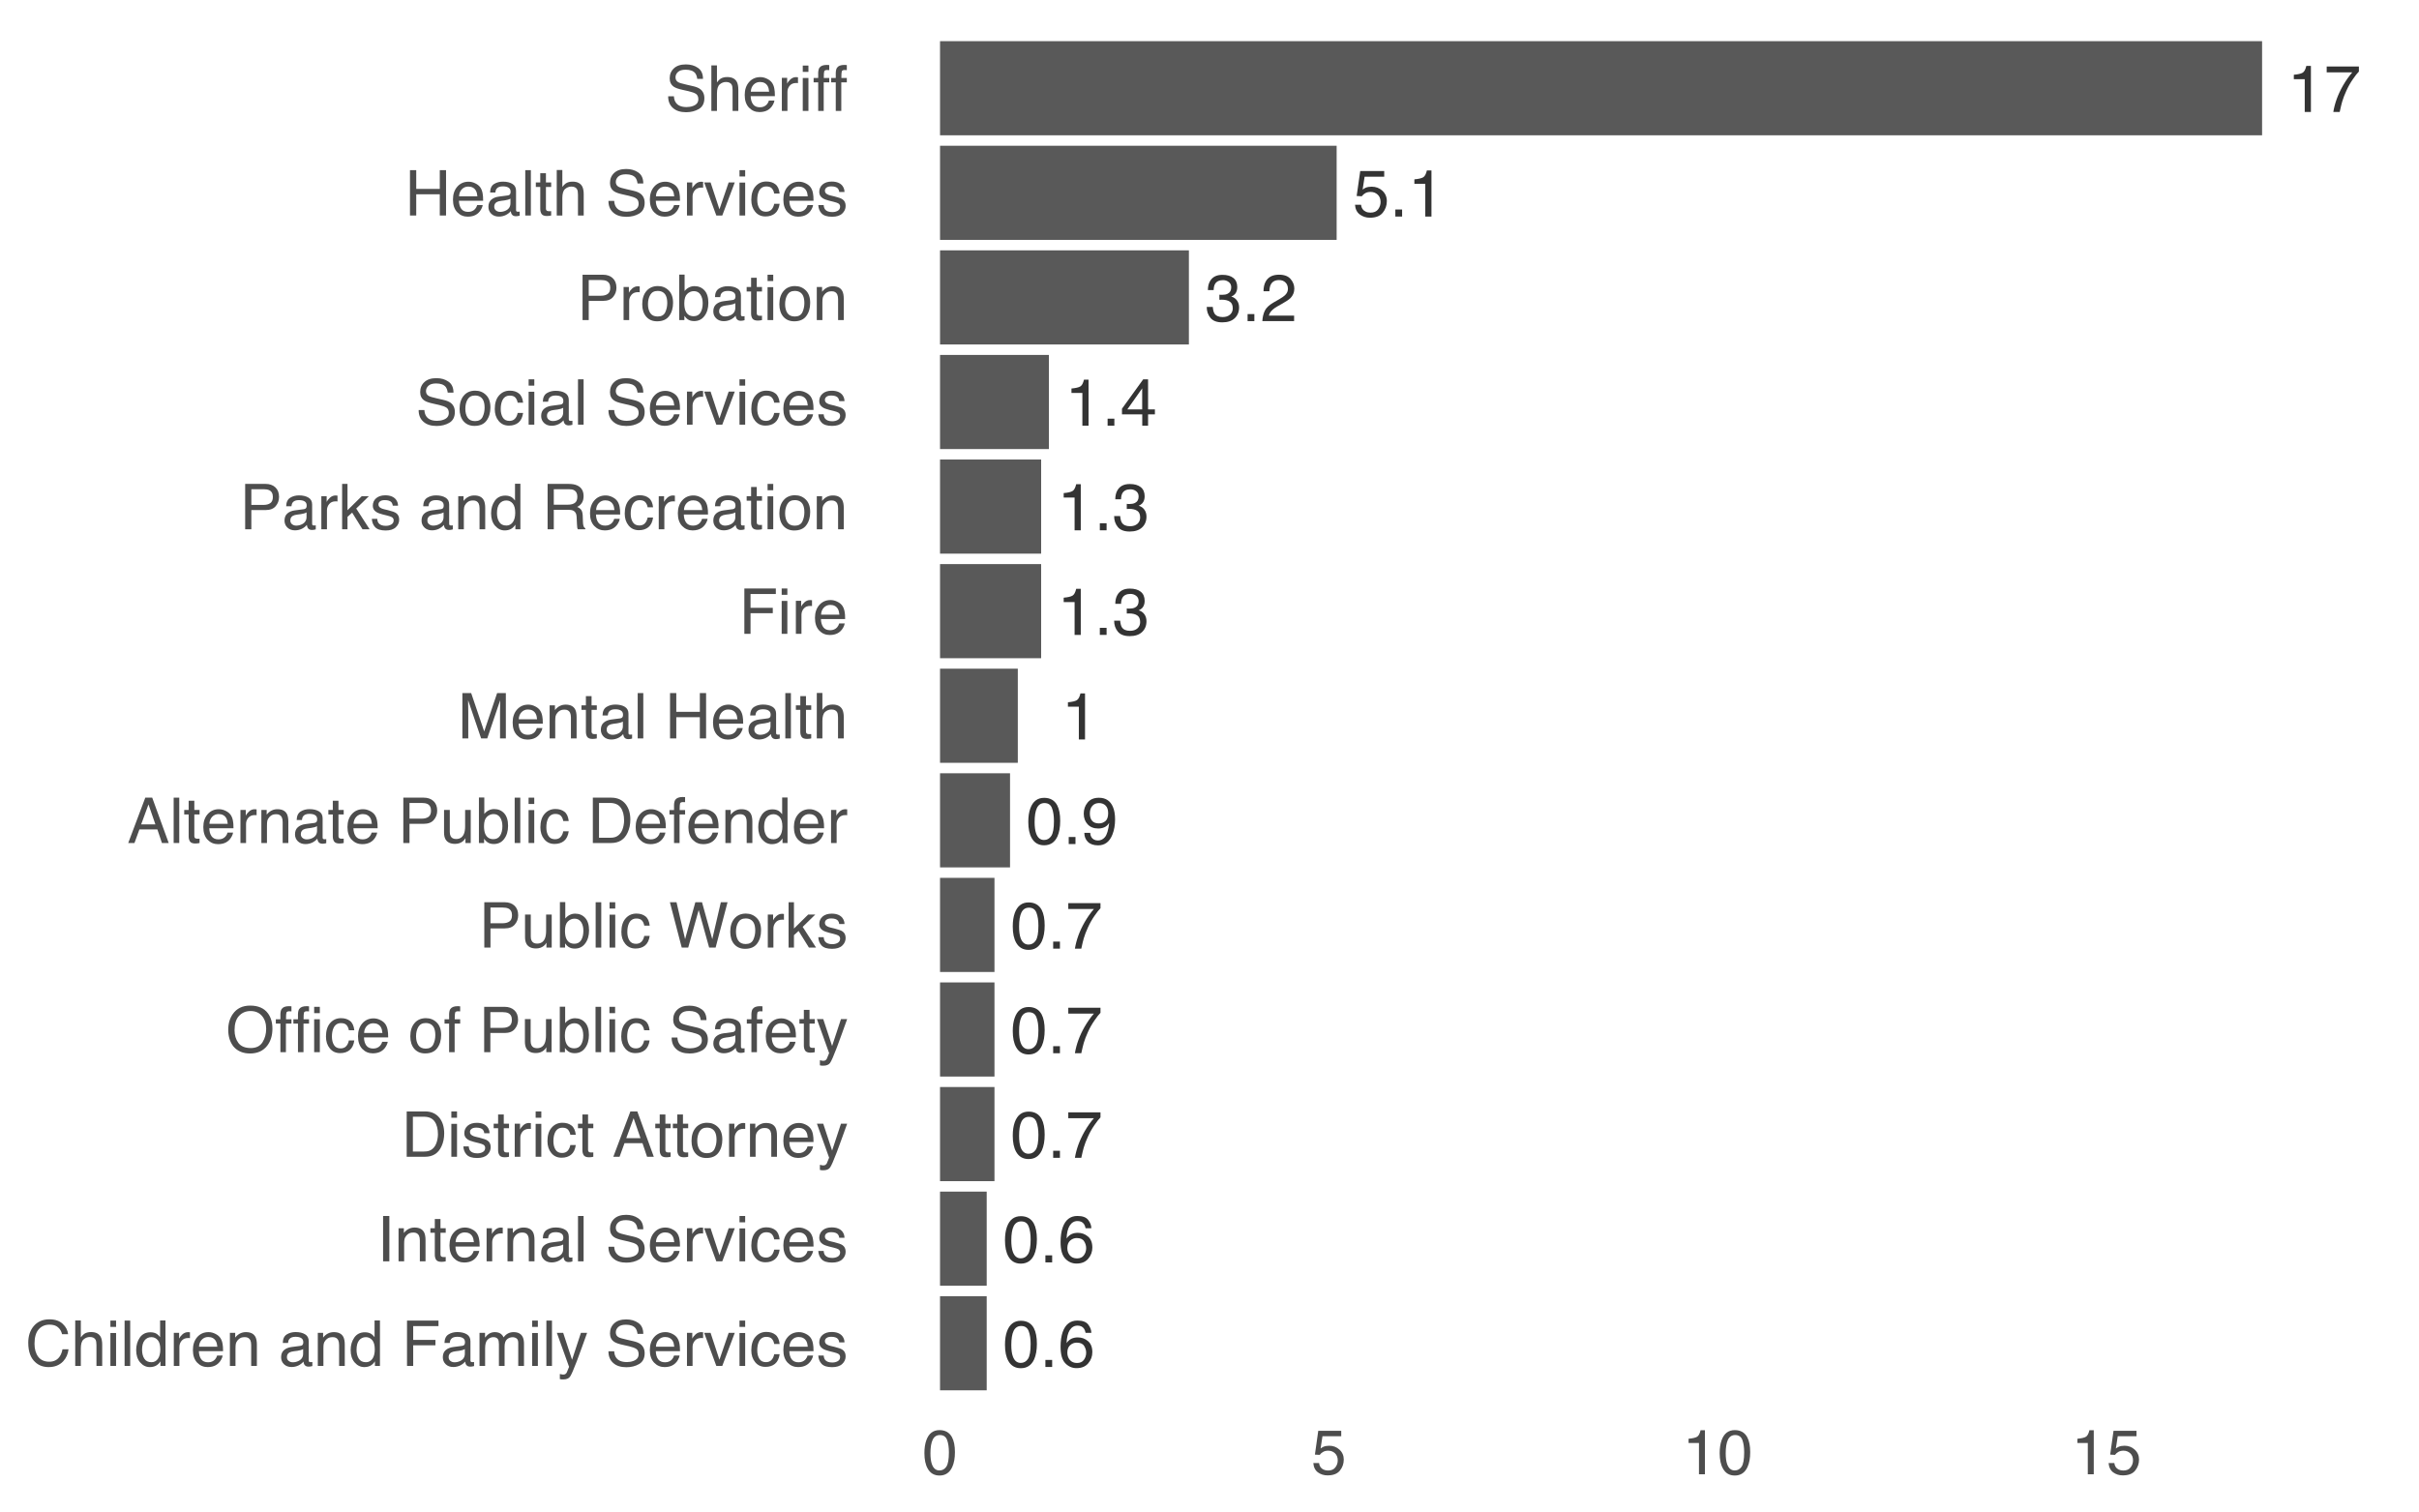 <?xml version="1.0" encoding="UTF-8"?>
<svg xmlns="http://www.w3.org/2000/svg" xmlns:xlink="http://www.w3.org/1999/xlink" width="520pt" height="325pt" viewBox="0 0 520 325" version="1.1">
<defs>
<g>
<symbol overflow="visible" id="glyph0-0">
<path style="stroke:none;" d="M 0.453 0 L 0.453 -10.203 L 8.547 -10.203 L 8.547 0 Z M 7.281 -1.281 L 7.281 -8.922 L 1.734 -8.922 L 1.734 -1.281 Z M 7.281 -1.281 "/>
</symbol>
<symbol overflow="visible" id="glyph0-1">
<path style="stroke:none;" d="M 3.844 -9.938 C 5.133 -9.938 6.066 -9.41 6.641 -8.359 C 7.078 -7.535 7.297 -6.41 7.297 -4.984 C 7.297 -3.629 7.098 -2.508 6.703 -1.625 C 6.117 -0.363 5.164 0.266 3.844 0.266 C 2.645 0.266 1.754 -0.25 1.172 -1.281 C 0.68 -2.145 0.438 -3.305 0.438 -4.766 C 0.438 -5.898 0.582 -6.867 0.875 -7.672 C 1.426 -9.18 2.414 -9.938 3.844 -9.938 Z M 3.828 -0.875 C 4.473 -0.875 4.988 -1.16 5.375 -1.734 C 5.758 -2.305 5.953 -3.375 5.953 -4.938 C 5.953 -6.062 5.812 -6.988 5.531 -7.719 C 5.258 -8.445 4.723 -8.812 3.922 -8.812 C 3.18 -8.812 2.641 -8.461 2.297 -7.766 C 1.961 -7.078 1.797 -6.062 1.797 -4.719 C 1.797 -3.707 1.906 -2.895 2.125 -2.281 C 2.457 -1.344 3.023 -0.875 3.828 -0.875 Z M 3.828 -0.875 "/>
</symbol>
<symbol overflow="visible" id="glyph0-2">
<path style="stroke:none;" d="M 1.219 -1.516 L 2.672 -1.516 L 2.672 0 L 1.219 0 Z M 1.219 -1.516 "/>
</symbol>
<symbol overflow="visible" id="glyph0-3">
<path style="stroke:none;" d="M 1.891 -2.406 C 1.922 -1.719 2.188 -1.238 2.688 -0.969 C 2.938 -0.832 3.223 -0.766 3.547 -0.766 C 4.141 -0.766 4.645 -1.008 5.062 -1.5 C 5.488 -2 5.789 -3.016 5.969 -4.547 C 5.688 -4.098 5.344 -3.785 4.938 -3.609 C 4.531 -3.43 4.086 -3.344 3.609 -3.344 C 2.66 -3.344 1.906 -3.641 1.344 -4.234 C 0.781 -4.836 0.5 -5.609 0.5 -6.547 C 0.5 -7.453 0.773 -8.242 1.328 -8.922 C 1.879 -9.609 2.691 -9.953 3.766 -9.953 C 5.211 -9.953 6.211 -9.301 6.766 -8 C 7.078 -7.281 7.234 -6.379 7.234 -5.297 C 7.234 -4.086 7.047 -3.008 6.672 -2.062 C 6.066 -0.5 5.039 0.281 3.594 0.281 C 2.625 0.281 1.883 0.023 1.375 -0.484 C 0.875 -0.992 0.625 -1.633 0.625 -2.406 Z M 3.781 -4.438 C 4.281 -4.438 4.734 -4.598 5.141 -4.922 C 5.547 -5.254 5.75 -5.828 5.75 -6.641 C 5.75 -7.367 5.566 -7.91 5.203 -8.266 C 4.836 -8.629 4.367 -8.812 3.797 -8.812 C 3.18 -8.812 2.695 -8.609 2.344 -8.203 C 1.988 -7.797 1.812 -7.25 1.812 -6.562 C 1.812 -5.914 1.969 -5.398 2.281 -5.016 C 2.594 -4.629 3.094 -4.438 3.781 -4.438 Z M 3.781 -4.438 "/>
</symbol>
<symbol overflow="visible" id="glyph0-4">
<path style="stroke:none;" d="M 4.156 -9.984 C 5.27 -9.984 6.047 -9.691 6.484 -9.109 C 6.922 -8.535 7.141 -7.945 7.141 -7.344 L 5.906 -7.344 C 5.832 -7.727 5.711 -8.035 5.547 -8.266 C 5.242 -8.68 4.785 -8.891 4.172 -8.891 C 3.473 -8.891 2.914 -8.566 2.5 -7.922 C 2.094 -7.273 1.867 -6.348 1.828 -5.141 C 2.109 -5.566 2.469 -5.883 2.906 -6.094 C 3.301 -6.27 3.742 -6.359 4.234 -6.359 C 5.066 -6.359 5.797 -6.094 6.422 -5.562 C 7.047 -5.031 7.359 -4.238 7.359 -3.188 C 7.359 -2.281 7.062 -1.477 6.469 -0.781 C 5.883 -0.094 5.047 0.25 3.953 0.25 C 3.023 0.25 2.223 -0.098 1.547 -0.797 C 0.867 -1.504 0.531 -2.691 0.531 -4.359 C 0.531 -5.598 0.68 -6.648 0.984 -7.516 C 1.566 -9.16 2.625 -9.984 4.156 -9.984 Z M 4.062 -0.859 C 4.719 -0.859 5.207 -1.078 5.531 -1.516 C 5.863 -1.961 6.031 -2.484 6.031 -3.078 C 6.031 -3.586 5.883 -4.07 5.594 -4.531 C 5.301 -5 4.77 -5.234 4 -5.234 C 3.469 -5.234 3 -5.051 2.594 -4.688 C 2.188 -4.332 1.984 -3.797 1.984 -3.078 C 1.984 -2.453 2.164 -1.926 2.531 -1.5 C 2.906 -1.07 3.414 -0.859 4.062 -0.859 Z M 4.062 -0.859 "/>
</symbol>
<symbol overflow="visible" id="glyph0-5">
<path style="stroke:none;" d="M 7.438 -9.781 L 7.438 -8.688 C 7.113 -8.375 6.688 -7.832 6.156 -7.062 C 5.625 -6.301 5.156 -5.473 4.75 -4.578 C 4.352 -3.711 4.051 -2.926 3.844 -2.219 C 3.707 -1.758 3.531 -1.02 3.312 0 L 1.938 0 C 2.25 -1.895 2.941 -3.785 4.016 -5.672 C 4.648 -6.766 5.316 -7.711 6.016 -8.516 L 0.516 -8.516 L 0.516 -9.781 Z M 7.438 -9.781 "/>
</symbol>
<symbol overflow="visible" id="glyph0-6">
<path style="stroke:none;" d="M 1.359 -7.047 L 1.359 -8 C 2.266 -8.082 2.895 -8.227 3.25 -8.438 C 3.602 -8.645 3.867 -9.133 4.047 -9.906 L 5.031 -9.906 L 5.031 0 L 3.703 0 L 3.703 -7.047 Z M 1.359 -7.047 "/>
</symbol>
<symbol overflow="visible" id="glyph0-7">
<path style="stroke:none;" d="M 3.688 0.266 C 2.52 0.266 1.672 -0.055 1.141 -0.703 C 0.609 -1.348 0.344 -2.133 0.344 -3.062 L 1.641 -3.062 C 1.703 -2.414 1.82 -1.945 2 -1.656 C 2.332 -1.133 2.922 -0.875 3.766 -0.875 C 4.422 -0.875 4.945 -1.047 5.344 -1.391 C 5.738 -1.742 5.938 -2.195 5.938 -2.75 C 5.938 -3.438 5.727 -3.914 5.312 -4.188 C 4.895 -4.469 4.312 -4.609 3.562 -4.609 C 3.477 -4.609 3.395 -4.602 3.312 -4.594 C 3.227 -4.594 3.145 -4.594 3.062 -4.594 L 3.062 -5.688 C 3.188 -5.676 3.289 -5.664 3.375 -5.656 C 3.469 -5.656 3.566 -5.656 3.672 -5.656 C 4.129 -5.656 4.508 -5.727 4.812 -5.875 C 5.344 -6.133 5.609 -6.598 5.609 -7.266 C 5.609 -7.766 5.43 -8.145 5.078 -8.406 C 4.723 -8.676 4.316 -8.812 3.859 -8.812 C 3.023 -8.812 2.445 -8.535 2.125 -7.984 C 1.945 -7.68 1.848 -7.242 1.828 -6.672 L 0.594 -6.672 C 0.594 -7.422 0.738 -8.051 1.031 -8.562 C 1.539 -9.488 2.438 -9.953 3.719 -9.953 C 4.727 -9.953 5.508 -9.727 6.062 -9.281 C 6.625 -8.832 6.906 -8.176 6.906 -7.312 C 6.906 -6.707 6.742 -6.211 6.422 -5.828 C 6.211 -5.598 5.945 -5.414 5.625 -5.281 C 6.145 -5.133 6.551 -4.852 6.844 -4.438 C 7.145 -4.031 7.297 -3.531 7.297 -2.938 C 7.297 -1.988 6.984 -1.219 6.359 -0.625 C 5.734 -0.031 4.844 0.266 3.688 0.266 Z M 3.688 0.266 "/>
</symbol>
<symbol overflow="visible" id="glyph0-8">
<path style="stroke:none;" d="M 1.75 -2.531 C 1.832 -1.82 2.164 -1.332 2.75 -1.062 C 3.039 -0.914 3.383 -0.844 3.781 -0.844 C 4.52 -0.844 5.066 -1.078 5.422 -1.547 C 5.773 -2.023 5.953 -2.551 5.953 -3.125 C 5.953 -3.82 5.738 -4.359 5.312 -4.734 C 4.895 -5.109 4.391 -5.297 3.797 -5.297 C 3.367 -5.297 3 -5.211 2.688 -5.047 C 2.383 -4.879 2.125 -4.648 1.906 -4.359 L 0.812 -4.422 L 1.578 -9.781 L 6.734 -9.781 L 6.734 -8.562 L 2.516 -8.562 L 2.094 -5.797 C 2.32 -5.973 2.539 -6.109 2.75 -6.203 C 3.125 -6.348 3.551 -6.422 4.031 -6.422 C 4.945 -6.422 5.719 -6.129 6.344 -5.547 C 6.977 -4.961 7.297 -4.219 7.297 -3.312 C 7.297 -2.375 7.004 -1.547 6.422 -0.828 C 5.848 -0.109 4.926 0.25 3.656 0.25 C 2.844 0.25 2.125 0.02 1.5 -0.438 C 0.875 -0.895 0.523 -1.594 0.453 -2.531 Z M 1.75 -2.531 "/>
</symbol>
<symbol overflow="visible" id="glyph0-9">
<path style="stroke:none;" d="M 0.438 0 C 0.488 -0.852 0.664 -1.598 0.969 -2.234 C 1.281 -2.867 1.883 -3.445 2.781 -3.969 L 4.109 -4.734 C 4.703 -5.078 5.117 -5.375 5.359 -5.625 C 5.742 -6.008 5.938 -6.445 5.938 -6.938 C 5.938 -7.52 5.758 -7.977 5.406 -8.312 C 5.062 -8.656 4.602 -8.828 4.031 -8.828 C 3.176 -8.828 2.582 -8.504 2.25 -7.859 C 2.07 -7.516 1.973 -7.035 1.953 -6.422 L 0.688 -6.422 C 0.695 -7.285 0.859 -7.988 1.172 -8.531 C 1.711 -9.5 2.664 -9.984 4.031 -9.984 C 5.164 -9.984 5.992 -9.672 6.516 -9.047 C 7.047 -8.43 7.312 -7.75 7.312 -7 C 7.312 -6.195 7.035 -5.516 6.484 -4.953 C 6.148 -4.629 5.566 -4.234 4.734 -3.766 L 3.781 -3.234 C 3.332 -2.984 2.977 -2.742 2.719 -2.516 C 2.25 -2.117 1.957 -1.676 1.844 -1.188 L 7.266 -1.188 L 7.266 0 Z M 0.438 0 "/>
</symbol>
<symbol overflow="visible" id="glyph0-10">
<path style="stroke:none;" d="M 4.703 -3.516 L 4.703 -8.031 L 1.516 -3.516 Z M 4.719 0 L 4.719 -2.438 L 0.359 -2.438 L 0.359 -3.656 L 4.922 -9.969 L 5.969 -9.969 L 5.969 -3.516 L 7.438 -3.516 L 7.438 -2.438 L 5.969 -2.438 L 5.969 0 Z M 4.719 0 "/>
</symbol>
<symbol overflow="visible" id="glyph1-0">
<path style="stroke:none;" d="M 0.438 0 L 0.438 -9.75 L 8.172 -9.75 L 8.172 0 Z M 6.953 -1.219 L 6.953 -8.531 L 1.656 -8.531 L 1.656 -1.219 Z M 6.953 -1.219 "/>
</symbol>
<symbol overflow="visible" id="glyph1-1">
<path style="stroke:none;" d="M 5.141 -10.016 C 6.379 -10.016 7.336 -9.688 8.016 -9.031 C 8.703 -8.383 9.082 -7.648 9.156 -6.828 L 7.859 -6.828 C 7.711 -7.453 7.422 -7.945 6.984 -8.312 C 6.555 -8.688 5.945 -8.875 5.156 -8.875 C 4.195 -8.875 3.422 -8.535 2.828 -7.859 C 2.234 -7.18 1.938 -6.145 1.938 -4.75 C 1.938 -3.613 2.203 -2.688 2.734 -1.969 C 3.273 -1.258 4.07 -0.906 5.125 -0.906 C 6.102 -0.906 6.848 -1.281 7.359 -2.031 C 7.629 -2.426 7.828 -2.941 7.953 -3.578 L 9.25 -3.578 C 9.133 -2.555 8.754 -1.695 8.109 -1 C 7.328 -0.164 6.281 0.25 4.969 0.25 C 3.832 0.25 2.883 -0.094 2.125 -0.781 C 1.102 -1.688 0.594 -3.086 0.594 -4.984 C 0.594 -6.422 0.973 -7.598 1.734 -8.516 C 2.555 -9.516 3.691 -10.016 5.141 -10.016 Z M 4.875 -10.016 Z M 4.875 -10.016 "/>
</symbol>
<symbol overflow="visible" id="glyph1-2">
<path style="stroke:none;" d="M 0.875 -9.781 L 2.078 -9.781 L 2.078 -6.141 C 2.359 -6.504 2.609 -6.758 2.828 -6.906 C 3.211 -7.156 3.695 -7.281 4.281 -7.281 C 5.312 -7.281 6.008 -6.922 6.375 -6.203 C 6.57 -5.805 6.672 -5.258 6.672 -4.562 L 6.672 0 L 5.438 0 L 5.438 -4.484 C 5.438 -5.004 5.375 -5.383 5.25 -5.625 C 5.031 -6.02 4.617 -6.219 4.016 -6.219 C 3.523 -6.219 3.078 -6.047 2.672 -5.703 C 2.273 -5.359 2.078 -4.711 2.078 -3.766 L 2.078 0 L 0.875 0 Z M 0.875 -9.781 "/>
</symbol>
<symbol overflow="visible" id="glyph1-3">
<path style="stroke:none;" d="M 0.875 -7.078 L 2.094 -7.078 L 2.094 0 L 0.875 0 Z M 0.875 -9.75 L 2.094 -9.75 L 2.094 -8.391 L 0.875 -8.391 Z M 0.875 -9.75 "/>
</symbol>
<symbol overflow="visible" id="glyph1-4">
<path style="stroke:none;" d="M 0.906 -9.75 L 2.109 -9.75 L 2.109 0 L 0.906 0 Z M 0.906 -9.75 "/>
</symbol>
<symbol overflow="visible" id="glyph1-5">
<path style="stroke:none;" d="M 1.641 -3.469 C 1.641 -2.707 1.801 -2.07 2.125 -1.562 C 2.445 -1.051 2.961 -0.797 3.672 -0.797 C 4.223 -0.797 4.676 -1.031 5.031 -1.5 C 5.383 -1.977 5.562 -2.66 5.562 -3.547 C 5.562 -4.453 5.379 -5.117 5.016 -5.547 C 4.648 -5.973 4.195 -6.188 3.656 -6.188 C 3.051 -6.188 2.562 -5.957 2.188 -5.5 C 1.82 -5.039 1.641 -4.363 1.641 -3.469 Z M 3.438 -7.234 C 3.977 -7.234 4.43 -7.117 4.797 -6.891 C 5.016 -6.754 5.254 -6.52 5.516 -6.188 L 5.516 -9.781 L 6.672 -9.781 L 6.672 0 L 5.594 0 L 5.594 -0.984 C 5.312 -0.547 4.977 -0.227 4.594 -0.031 C 4.219 0.156 3.785 0.25 3.297 0.25 C 2.504 0.25 1.816 -0.082 1.234 -0.75 C 0.66 -1.414 0.375 -2.301 0.375 -3.406 C 0.375 -4.438 0.633 -5.332 1.156 -6.094 C 1.688 -6.852 2.445 -7.234 3.438 -7.234 Z M 3.438 -7.234 "/>
</symbol>
<symbol overflow="visible" id="glyph1-6">
<path style="stroke:none;" d="M 0.906 -7.109 L 2.047 -7.109 L 2.047 -5.875 C 2.141 -6.113 2.363 -6.406 2.719 -6.75 C 3.082 -7.094 3.504 -7.266 3.984 -7.266 C 4.004 -7.266 4.039 -7.258 4.094 -7.25 C 4.145 -7.25 4.238 -7.242 4.375 -7.234 L 4.375 -5.969 C 4.301 -5.988 4.234 -6 4.172 -6 C 4.109 -6 4.039 -6 3.969 -6 C 3.375 -6 2.914 -5.805 2.594 -5.422 C 2.27 -5.035 2.109 -4.594 2.109 -4.094 L 2.109 0 L 0.906 0 Z M 0.906 -7.109 "/>
</symbol>
<symbol overflow="visible" id="glyph1-7">
<path style="stroke:none;" d="M 3.844 -7.266 C 4.344 -7.266 4.828 -7.145 5.297 -6.906 C 5.773 -6.676 6.141 -6.375 6.391 -6 C 6.629 -5.633 6.785 -5.211 6.859 -4.734 C 6.93 -4.41 6.969 -3.891 6.969 -3.172 L 1.766 -3.172 C 1.785 -2.453 1.953 -1.875 2.266 -1.438 C 2.586 -1 3.082 -0.781 3.75 -0.781 C 4.375 -0.781 4.875 -0.988 5.25 -1.406 C 5.457 -1.645 5.602 -1.922 5.688 -2.234 L 6.875 -2.234 C 6.844 -1.973 6.738 -1.68 6.562 -1.359 C 6.383 -1.035 6.188 -0.773 5.969 -0.578 C 5.602 -0.223 5.156 0.016 4.625 0.141 C 4.332 0.211 4.008 0.25 3.656 0.25 C 2.77 0.25 2.02 -0.066 1.406 -0.703 C 0.789 -1.348 0.484 -2.254 0.484 -3.422 C 0.484 -4.555 0.789 -5.477 1.406 -6.188 C 2.031 -6.906 2.844 -7.266 3.844 -7.266 Z M 5.734 -4.125 C 5.691 -4.645 5.582 -5.055 5.406 -5.359 C 5.07 -5.93 4.523 -6.219 3.766 -6.219 C 3.211 -6.219 2.75 -6.02 2.375 -5.625 C 2.008 -5.227 1.816 -4.727 1.797 -4.125 Z M 3.719 -7.281 Z M 3.719 -7.281 "/>
</symbol>
<symbol overflow="visible" id="glyph1-8">
<path style="stroke:none;" d="M 0.875 -7.109 L 2.016 -7.109 L 2.016 -6.094 C 2.348 -6.508 2.703 -6.805 3.078 -6.984 C 3.453 -7.172 3.867 -7.266 4.328 -7.266 C 5.336 -7.266 6.02 -6.914 6.375 -6.219 C 6.57 -5.832 6.672 -5.281 6.672 -4.562 L 6.672 0 L 5.453 0 L 5.453 -4.484 C 5.453 -4.91 5.391 -5.258 5.266 -5.531 C 5.047 -5.969 4.66 -6.188 4.109 -6.188 C 3.828 -6.188 3.594 -6.16 3.406 -6.109 C 3.082 -6.004 2.797 -5.805 2.547 -5.516 C 2.348 -5.285 2.219 -5.047 2.156 -4.797 C 2.102 -4.547 2.078 -4.188 2.078 -3.719 L 2.078 0 L 0.875 0 Z M 3.688 -7.281 Z M 3.688 -7.281 "/>
</symbol>
<symbol overflow="visible" id="glyph1-9">
<path style="stroke:none;" d=""/>
</symbol>
<symbol overflow="visible" id="glyph1-10">
<path style="stroke:none;" d="M 1.797 -1.891 C 1.797 -1.547 1.922 -1.273 2.172 -1.078 C 2.422 -0.879 2.719 -0.781 3.062 -0.781 C 3.488 -0.781 3.895 -0.875 4.281 -1.062 C 4.945 -1.383 5.281 -1.914 5.281 -2.656 L 5.281 -3.625 C 5.133 -3.531 4.945 -3.453 4.719 -3.391 C 4.488 -3.328 4.266 -3.281 4.047 -3.25 L 3.312 -3.156 C 2.883 -3.102 2.562 -3.016 2.344 -2.891 C 1.977 -2.68 1.797 -2.348 1.797 -1.891 Z M 4.688 -4.312 C 4.957 -4.344 5.141 -4.457 5.234 -4.656 C 5.285 -4.758 5.312 -4.91 5.312 -5.109 C 5.312 -5.516 5.164 -5.805 4.875 -5.984 C 4.594 -6.172 4.18 -6.266 3.641 -6.266 C 3.016 -6.266 2.57 -6.098 2.312 -5.766 C 2.164 -5.578 2.07 -5.301 2.031 -4.938 L 0.906 -4.938 C 0.926 -5.812 1.207 -6.422 1.75 -6.766 C 2.301 -7.109 2.938 -7.281 3.656 -7.281 C 4.5 -7.281 5.18 -7.117 5.703 -6.797 C 6.223 -6.484 6.484 -5.988 6.484 -5.312 L 6.484 -1.219 C 6.484 -1.094 6.504 -0.992 6.547 -0.922 C 6.598 -0.848 6.707 -0.812 6.875 -0.812 C 6.926 -0.812 6.984 -0.812 7.047 -0.812 C 7.117 -0.82 7.191 -0.832 7.266 -0.844 L 7.266 0.031 C 7.078 0.082 6.938 0.113 6.844 0.125 C 6.75 0.145 6.613 0.156 6.438 0.156 C 6.031 0.156 5.734 0.008 5.547 -0.281 C 5.453 -0.438 5.383 -0.656 5.344 -0.938 C 5.102 -0.625 4.754 -0.348 4.297 -0.109 C 3.836 0.117 3.332 0.234 2.781 0.234 C 2.125 0.234 1.586 0.035 1.172 -0.359 C 0.754 -0.766 0.547 -1.266 0.547 -1.859 C 0.547 -2.523 0.75 -3.035 1.156 -3.391 C 1.57 -3.754 2.113 -3.977 2.781 -4.062 Z M 3.703 -7.281 Z M 3.703 -7.281 "/>
</symbol>
<symbol overflow="visible" id="glyph1-11">
<path style="stroke:none;" d="M 1.156 -9.75 L 7.922 -9.75 L 7.922 -8.562 L 2.484 -8.562 L 2.484 -5.594 L 7.266 -5.594 L 7.266 -4.438 L 2.484 -4.438 L 2.484 0 L 1.156 0 Z M 1.156 -9.75 "/>
</symbol>
<symbol overflow="visible" id="glyph1-12">
<path style="stroke:none;" d="M 0.875 -7.109 L 2.062 -7.109 L 2.062 -6.094 C 2.344 -6.445 2.598 -6.703 2.828 -6.859 C 3.223 -7.129 3.672 -7.266 4.172 -7.266 C 4.734 -7.266 5.188 -7.125 5.531 -6.844 C 5.727 -6.688 5.906 -6.453 6.062 -6.141 C 6.332 -6.523 6.645 -6.805 7 -6.984 C 7.363 -7.172 7.766 -7.266 8.203 -7.266 C 9.16 -7.266 9.812 -6.922 10.156 -6.234 C 10.344 -5.859 10.438 -5.359 10.438 -4.734 L 10.438 0 L 9.203 0 L 9.203 -4.938 C 9.203 -5.414 9.082 -5.738 8.844 -5.906 C 8.602 -6.082 8.316 -6.172 7.984 -6.172 C 7.516 -6.172 7.109 -6.016 6.766 -5.703 C 6.43 -5.391 6.266 -4.867 6.266 -4.141 L 6.266 0 L 5.047 0 L 5.047 -4.641 C 5.047 -5.117 4.988 -5.469 4.875 -5.688 C 4.688 -6.02 4.348 -6.188 3.859 -6.188 C 3.398 -6.188 2.988 -6.008 2.625 -5.656 C 2.258 -5.312 2.078 -4.68 2.078 -3.766 L 2.078 0 L 0.875 0 Z M 0.875 -7.109 "/>
</symbol>
<symbol overflow="visible" id="glyph1-13">
<path style="stroke:none;" d="M 5.312 -7.109 L 6.641 -7.109 C 6.473 -6.648 6.098 -5.609 5.516 -3.984 C 5.078 -2.766 4.711 -1.77 4.422 -1 C 3.734 0.812 3.25 1.914 2.969 2.312 C 2.688 2.707 2.195 2.906 1.5 2.906 C 1.332 2.906 1.203 2.898 1.109 2.891 C 1.023 2.879 0.914 2.859 0.781 2.828 L 0.781 1.734 C 0.988 1.785 1.141 1.816 1.234 1.828 C 1.328 1.848 1.41 1.859 1.484 1.859 C 1.703 1.859 1.863 1.82 1.969 1.75 C 2.07 1.676 2.16 1.586 2.234 1.484 C 2.254 1.441 2.332 1.254 2.469 0.922 C 2.602 0.598 2.703 0.359 2.766 0.203 L 0.141 -7.109 L 1.5 -7.109 L 3.406 -1.328 Z M 3.391 -7.281 Z M 3.391 -7.281 "/>
</symbol>
<symbol overflow="visible" id="glyph1-14">
<path style="stroke:none;" d="M 1.891 -3.141 C 1.922 -2.586 2.055 -2.141 2.297 -1.797 C 2.734 -1.148 3.504 -0.828 4.609 -0.828 C 5.098 -0.828 5.547 -0.898 5.953 -1.047 C 6.742 -1.316 7.141 -1.805 7.141 -2.516 C 7.141 -3.047 6.973 -3.426 6.641 -3.656 C 6.305 -3.875 5.781 -4.066 5.062 -4.234 L 3.75 -4.531 C 2.883 -4.719 2.27 -4.93 1.906 -5.172 C 1.289 -5.578 0.984 -6.188 0.984 -7 C 0.984 -7.875 1.285 -8.594 1.891 -9.156 C 2.492 -9.719 3.352 -10 4.469 -10 C 5.488 -10 6.352 -9.75 7.062 -9.25 C 7.781 -8.758 8.141 -7.973 8.141 -6.891 L 6.906 -6.891 C 6.832 -7.41 6.691 -7.812 6.484 -8.094 C 6.078 -8.602 5.391 -8.859 4.422 -8.859 C 3.648 -8.859 3.094 -8.691 2.75 -8.359 C 2.406 -8.035 2.234 -7.656 2.234 -7.219 C 2.234 -6.738 2.43 -6.391 2.828 -6.172 C 3.086 -6.023 3.68 -5.848 4.609 -5.641 L 5.969 -5.328 C 6.633 -5.18 7.145 -4.977 7.5 -4.719 C 8.125 -4.258 8.438 -3.598 8.438 -2.734 C 8.438 -1.648 8.039 -0.875 7.25 -0.406 C 6.469 0.051 5.555 0.281 4.516 0.281 C 3.297 0.281 2.348 -0.023 1.672 -0.641 C 0.984 -1.254 0.645 -2.086 0.656 -3.141 Z M 4.562 -10.016 Z M 4.562 -10.016 "/>
</symbol>
<symbol overflow="visible" id="glyph1-15">
<path style="stroke:none;" d="M 1.453 -7.109 L 3.359 -1.328 L 5.344 -7.109 L 6.656 -7.109 L 3.969 0 L 2.688 0 L 0.078 -7.109 Z M 1.453 -7.109 "/>
</symbol>
<symbol overflow="visible" id="glyph1-16">
<path style="stroke:none;" d="M 3.625 -7.312 C 4.414 -7.312 5.062 -7.113 5.562 -6.719 C 6.07 -6.332 6.379 -5.664 6.484 -4.719 L 5.312 -4.719 C 5.238 -5.156 5.078 -5.52 4.828 -5.812 C 4.578 -6.102 4.176 -6.25 3.625 -6.25 C 2.852 -6.25 2.305 -5.875 1.984 -5.125 C 1.773 -4.645 1.672 -4.051 1.672 -3.344 C 1.672 -2.633 1.816 -2.035 2.109 -1.547 C 2.41 -1.055 2.883 -0.812 3.531 -0.812 C 4.031 -0.812 4.426 -0.961 4.719 -1.266 C 5.008 -1.566 5.207 -1.984 5.312 -2.516 L 6.484 -2.516 C 6.348 -1.578 6.016 -0.891 5.484 -0.453 C 4.953 -0.016 4.27 0.203 3.438 0.203 C 2.508 0.203 1.77 -0.133 1.219 -0.812 C 0.664 -1.488 0.391 -2.336 0.391 -3.359 C 0.391 -4.609 0.691 -5.578 1.297 -6.266 C 1.898 -6.961 2.676 -7.312 3.625 -7.312 Z M 3.438 -7.281 Z M 3.438 -7.281 "/>
</symbol>
<symbol overflow="visible" id="glyph1-17">
<path style="stroke:none;" d="M 1.594 -2.234 C 1.625 -1.836 1.723 -1.531 1.891 -1.312 C 2.191 -0.926 2.711 -0.734 3.453 -0.734 C 3.891 -0.734 4.273 -0.828 4.609 -1.016 C 4.953 -1.211 5.125 -1.516 5.125 -1.922 C 5.125 -2.223 4.988 -2.453 4.719 -2.609 C 4.539 -2.711 4.203 -2.828 3.703 -2.953 L 2.75 -3.188 C 2.145 -3.344 1.695 -3.516 1.406 -3.703 C 0.895 -4.023 0.641 -4.469 0.641 -5.031 C 0.641 -5.707 0.879 -6.254 1.359 -6.672 C 1.848 -7.086 2.5 -7.297 3.312 -7.297 C 4.383 -7.297 5.16 -6.984 5.641 -6.359 C 5.93 -5.953 6.07 -5.52 6.062 -5.062 L 4.938 -5.062 C 4.914 -5.332 4.82 -5.578 4.656 -5.797 C 4.375 -6.109 3.895 -6.266 3.219 -6.266 C 2.77 -6.266 2.43 -6.176 2.203 -6 C 1.973 -5.832 1.859 -5.609 1.859 -5.328 C 1.859 -5.016 2.008 -4.77 2.312 -4.594 C 2.488 -4.477 2.75 -4.379 3.094 -4.297 L 3.891 -4.109 C 4.742 -3.898 5.316 -3.695 5.609 -3.5 C 6.078 -3.195 6.312 -2.719 6.312 -2.062 C 6.312 -1.426 6.066 -0.879 5.578 -0.422 C 5.098 0.035 4.367 0.266 3.391 0.266 C 2.336 0.266 1.586 0.023 1.141 -0.453 C 0.703 -0.93 0.469 -1.523 0.438 -2.234 Z M 3.359 -7.281 Z M 3.359 -7.281 "/>
</symbol>
<symbol overflow="visible" id="glyph1-18">
<path style="stroke:none;" d="M 1.328 -9.75 L 2.672 -9.75 L 2.672 0 L 1.328 0 Z M 1.328 -9.75 "/>
</symbol>
<symbol overflow="visible" id="glyph1-19">
<path style="stroke:none;" d="M 1.109 -9.094 L 2.328 -9.094 L 2.328 -7.109 L 3.453 -7.109 L 3.453 -6.141 L 2.328 -6.141 L 2.328 -1.5 C 2.328 -1.25 2.41 -1.082 2.578 -1 C 2.672 -0.945 2.828 -0.922 3.047 -0.922 C 3.098 -0.922 3.156 -0.922 3.219 -0.922 C 3.289 -0.922 3.367 -0.926 3.453 -0.938 L 3.453 0 C 3.316 0.039 3.176 0.066 3.031 0.078 C 2.883 0.098 2.723 0.109 2.547 0.109 C 1.992 0.109 1.613 -0.031 1.406 -0.312 C 1.207 -0.602 1.109 -0.973 1.109 -1.422 L 1.109 -6.141 L 0.156 -6.141 L 0.156 -7.109 L 1.109 -7.109 Z M 1.109 -9.094 "/>
</symbol>
<symbol overflow="visible" id="glyph1-20">
<path style="stroke:none;" d="M 4.781 -1.125 C 5.227 -1.125 5.594 -1.172 5.875 -1.266 C 6.395 -1.441 6.816 -1.773 7.141 -2.266 C 7.398 -2.66 7.586 -3.164 7.703 -3.781 C 7.773 -4.145 7.812 -4.484 7.812 -4.797 C 7.812 -6.004 7.566 -6.941 7.078 -7.609 C 6.598 -8.273 5.828 -8.609 4.766 -8.609 L 2.422 -8.609 L 2.422 -1.125 Z M 1.094 -9.75 L 5.047 -9.75 C 6.391 -9.75 7.43 -9.273 8.172 -8.328 C 8.828 -7.461 9.156 -6.363 9.156 -5.031 C 9.156 -3.988 8.957 -3.051 8.562 -2.219 C 7.883 -0.738 6.707 0 5.031 0 L 1.094 0 Z M 1.094 -9.75 "/>
</symbol>
<symbol overflow="visible" id="glyph1-21">
<path style="stroke:none;" d="M 6.047 -4 L 4.562 -8.297 L 2.984 -4 Z M 3.875 -9.75 L 5.359 -9.75 L 8.906 0 L 7.453 0 L 6.469 -2.922 L 2.609 -2.922 L 1.547 0 L 0.203 0 Z M 4.547 -9.75 Z M 4.547 -9.75 "/>
</symbol>
<symbol overflow="visible" id="glyph1-22">
<path style="stroke:none;" d="M 3.703 -0.766 C 4.492 -0.766 5.035 -1.062 5.328 -1.656 C 5.617 -2.258 5.766 -2.93 5.766 -3.672 C 5.766 -4.336 5.66 -4.879 5.453 -5.297 C 5.109 -5.941 4.523 -6.266 3.703 -6.266 C 2.973 -6.266 2.441 -5.984 2.109 -5.422 C 1.785 -4.867 1.625 -4.203 1.625 -3.422 C 1.625 -2.66 1.785 -2.023 2.109 -1.516 C 2.441 -1.016 2.973 -0.766 3.703 -0.766 Z M 3.75 -7.312 C 4.664 -7.312 5.438 -7.004 6.062 -6.391 C 6.695 -5.785 7.016 -4.891 7.016 -3.703 C 7.016 -2.555 6.734 -1.609 6.172 -0.859 C 5.617 -0.109 4.754 0.266 3.578 0.266 C 2.609 0.266 1.832 -0.062 1.25 -0.719 C 0.676 -1.383 0.391 -2.281 0.391 -3.406 C 0.391 -4.594 0.691 -5.539 1.297 -6.25 C 1.898 -6.957 2.719 -7.312 3.75 -7.312 Z M 3.703 -7.281 Z M 3.703 -7.281 "/>
</symbol>
<symbol overflow="visible" id="glyph1-23">
<path style="stroke:none;" d="M 5.25 -10.016 C 6.969 -10.016 8.238 -9.461 9.062 -8.359 C 9.707 -7.492 10.031 -6.391 10.031 -5.047 C 10.031 -3.586 9.66 -2.375 8.922 -1.406 C 8.055 -0.281 6.82 0.281 5.219 0.281 C 3.719 0.281 2.535 -0.211 1.672 -1.203 C 0.91 -2.16 0.531 -3.367 0.531 -4.828 C 0.531 -6.141 0.859 -7.266 1.516 -8.203 C 2.359 -9.41 3.602 -10.016 5.25 -10.016 Z M 5.375 -0.891 C 6.539 -0.891 7.383 -1.305 7.906 -2.141 C 8.426 -2.984 8.688 -3.945 8.688 -5.031 C 8.688 -6.176 8.383 -7.098 7.781 -7.797 C 7.188 -8.492 6.367 -8.844 5.328 -8.844 C 4.316 -8.844 3.488 -8.492 2.844 -7.797 C 2.207 -7.109 1.891 -6.086 1.891 -4.734 C 1.891 -3.66 2.16 -2.75 2.703 -2 C 3.254 -1.258 4.145 -0.891 5.375 -0.891 Z M 5.281 -10.016 Z M 5.281 -10.016 "/>
</symbol>
<symbol overflow="visible" id="glyph1-24">
<path style="stroke:none;" d="M 1.172 -8.188 C 1.191 -8.688 1.281 -9.051 1.438 -9.281 C 1.719 -9.688 2.254 -9.891 3.047 -9.891 C 3.117 -9.891 3.195 -9.883 3.281 -9.875 C 3.363 -9.875 3.453 -9.867 3.547 -9.859 L 3.547 -8.781 C 3.422 -8.781 3.332 -8.781 3.281 -8.781 C 3.227 -8.789 3.176 -8.797 3.125 -8.797 C 2.758 -8.797 2.539 -8.703 2.469 -8.516 C 2.406 -8.328 2.375 -7.848 2.375 -7.078 L 3.547 -7.078 L 3.547 -6.141 L 2.359 -6.141 L 2.359 0 L 1.172 0 L 1.172 -6.141 L 0.188 -6.141 L 0.188 -7.078 L 1.172 -7.078 Z M 1.172 -8.188 "/>
</symbol>
<symbol overflow="visible" id="glyph1-25">
<path style="stroke:none;" d="M 1.156 -9.75 L 5.547 -9.75 C 6.41 -9.75 7.109 -9.504 7.641 -9.016 C 8.172 -8.523 8.438 -7.836 8.438 -6.953 C 8.438 -6.191 8.195 -5.531 7.719 -4.969 C 7.25 -4.406 6.523 -4.125 5.547 -4.125 L 2.484 -4.125 L 2.484 0 L 1.156 0 Z M 7.109 -6.953 C 7.109 -7.672 6.844 -8.156 6.312 -8.406 C 6.02 -8.539 5.617 -8.609 5.109 -8.609 L 2.484 -8.609 L 2.484 -5.234 L 5.109 -5.234 C 5.703 -5.234 6.18 -5.359 6.547 -5.609 C 6.922 -5.867 7.109 -6.316 7.109 -6.953 Z M 7.109 -6.953 "/>
</symbol>
<symbol overflow="visible" id="glyph1-26">
<path style="stroke:none;" d="M 2.078 -7.109 L 2.078 -2.391 C 2.078 -2.023 2.133 -1.727 2.25 -1.5 C 2.457 -1.07 2.852 -0.859 3.438 -0.859 C 4.258 -0.859 4.82 -1.234 5.125 -1.984 C 5.289 -2.379 5.375 -2.926 5.375 -3.625 L 5.375 -7.109 L 6.578 -7.109 L 6.578 0 L 5.438 0 L 5.453 -1.047 C 5.297 -0.773 5.102 -0.547 4.875 -0.359 C 4.414 0.004 3.863 0.188 3.219 0.188 C 2.207 0.188 1.516 -0.148 1.141 -0.828 C 0.941 -1.191 0.844 -1.676 0.844 -2.281 L 0.844 -7.109 Z M 3.703 -7.281 Z M 3.703 -7.281 "/>
</symbol>
<symbol overflow="visible" id="glyph1-27">
<path style="stroke:none;" d="M 0.781 -9.781 L 1.938 -9.781 L 1.938 -6.25 C 2.207 -6.582 2.52 -6.836 2.875 -7.016 C 3.238 -7.203 3.633 -7.297 4.062 -7.297 C 4.945 -7.297 5.664 -6.988 6.219 -6.375 C 6.77 -5.77 7.047 -4.875 7.047 -3.688 C 7.047 -2.562 6.77 -1.629 6.219 -0.891 C 5.676 -0.148 4.926 0.219 3.969 0.219 C 3.426 0.219 2.969 0.086 2.594 -0.172 C 2.375 -0.316 2.141 -0.562 1.891 -0.906 L 1.891 0 L 0.781 0 Z M 3.891 -0.828 C 4.535 -0.828 5.02 -1.082 5.344 -1.594 C 5.664 -2.113 5.828 -2.789 5.828 -3.625 C 5.828 -4.375 5.664 -4.992 5.344 -5.484 C 5.02 -5.973 4.547 -6.219 3.922 -6.219 C 3.379 -6.219 2.898 -6.016 2.484 -5.609 C 2.078 -5.211 1.875 -4.551 1.875 -3.625 C 1.875 -2.957 1.957 -2.414 2.125 -2 C 2.445 -1.219 3.035 -0.828 3.891 -0.828 Z M 3.891 -0.828 "/>
</symbol>
<symbol overflow="visible" id="glyph1-28">
<path style="stroke:none;" d="M 1.672 -9.75 L 3.516 -1.812 L 5.719 -9.75 L 7.156 -9.75 L 9.359 -1.812 L 11.203 -9.75 L 12.641 -9.75 L 10.078 0 L 8.688 0 L 6.438 -8.078 L 4.188 0 L 2.797 0 L 0.25 -9.75 Z M 1.672 -9.75 "/>
</symbol>
<symbol overflow="visible" id="glyph1-29">
<path style="stroke:none;" d="M 0.844 -9.75 L 2 -9.75 L 2 -4.094 L 5.062 -7.109 L 6.594 -7.109 L 3.875 -4.453 L 6.75 0 L 5.219 0 L 3 -3.578 L 2 -2.672 L 2 0 L 0.844 0 Z M 0.844 -9.75 "/>
</symbol>
<symbol overflow="visible" id="glyph1-30">
<path style="stroke:none;" d="M 1 -9.75 L 2.891 -9.75 L 5.688 -1.5 L 8.469 -9.75 L 10.344 -9.75 L 10.344 0 L 9.094 0 L 9.094 -5.75 C 9.094 -5.945 9.098 -6.273 9.109 -6.734 C 9.117 -7.203 9.125 -7.695 9.125 -8.219 L 6.344 0 L 5.031 0 L 2.234 -8.219 L 2.234 -7.922 C 2.234 -7.68 2.238 -7.316 2.25 -6.828 C 2.258 -6.336 2.266 -5.977 2.266 -5.75 L 2.266 0 L 1 0 Z M 1 -9.75 "/>
</symbol>
<symbol overflow="visible" id="glyph1-31">
<path style="stroke:none;" d="M 1.062 -9.75 L 2.406 -9.75 L 2.406 -5.719 L 7.469 -5.719 L 7.469 -9.75 L 8.812 -9.75 L 8.812 0 L 7.469 0 L 7.469 -4.562 L 2.406 -4.562 L 2.406 0 L 1.062 0 Z M 1.062 -9.75 "/>
</symbol>
<symbol overflow="visible" id="glyph1-32">
<path style="stroke:none;" d="M 5.562 -5.281 C 6.188 -5.281 6.676 -5.406 7.031 -5.656 C 7.395 -5.906 7.578 -6.352 7.578 -7 C 7.578 -7.688 7.328 -8.16 6.828 -8.422 C 6.555 -8.547 6.191 -8.609 5.734 -8.609 L 2.516 -8.609 L 2.516 -5.281 Z M 1.188 -9.75 L 5.703 -9.75 C 6.453 -9.75 7.066 -9.641 7.547 -9.422 C 8.461 -9.004 8.922 -8.238 8.922 -7.125 C 8.922 -6.539 8.801 -6.062 8.562 -5.688 C 8.32 -5.312 7.984 -5.016 7.547 -4.797 C 7.93 -4.641 8.219 -4.43 8.406 -4.172 C 8.594 -3.922 8.703 -3.516 8.734 -2.953 L 8.781 -1.641 C 8.789 -1.273 8.82 -1 8.875 -0.812 C 8.945 -0.508 9.086 -0.312 9.297 -0.219 L 9.297 0 L 7.672 0 C 7.629 -0.082 7.594 -0.191 7.562 -0.328 C 7.539 -0.461 7.52 -0.719 7.5 -1.094 L 7.422 -2.719 C 7.391 -3.352 7.148 -3.781 6.703 -4 C 6.453 -4.125 6.055 -4.188 5.516 -4.188 L 2.516 -4.188 L 2.516 0 L 1.188 0 Z M 1.188 -9.75 "/>
</symbol>
<symbol overflow="visible" id="glyph1-33">
<path style="stroke:none;" d="M 3.672 -9.5 C 4.898 -9.5 5.789 -8.992 6.344 -7.984 C 6.77 -7.203 6.984 -6.129 6.984 -4.766 C 6.984 -3.473 6.789 -2.406 6.406 -1.562 C 5.844 -0.344 4.93 0.266 3.672 0.266 C 2.523 0.266 1.676 -0.234 1.125 -1.234 C 0.656 -2.055 0.422 -3.164 0.422 -4.562 C 0.422 -5.633 0.562 -6.562 0.844 -7.344 C 1.363 -8.781 2.305 -9.5 3.672 -9.5 Z M 3.656 -0.828 C 4.281 -0.828 4.773 -1.098 5.141 -1.641 C 5.504 -2.191 5.688 -3.219 5.688 -4.719 C 5.688 -5.801 5.555 -6.691 5.297 -7.391 C 5.035 -8.086 4.52 -8.438 3.75 -8.438 C 3.039 -8.438 2.523 -8.102 2.203 -7.438 C 1.879 -6.77 1.719 -5.797 1.719 -4.516 C 1.719 -3.547 1.82 -2.766 2.031 -2.172 C 2.352 -1.273 2.895 -0.828 3.656 -0.828 Z M 3.656 -0.828 "/>
</symbol>
<symbol overflow="visible" id="glyph1-34">
<path style="stroke:none;" d="M 1.672 -2.422 C 1.754 -1.742 2.07 -1.273 2.625 -1.016 C 2.906 -0.879 3.234 -0.812 3.609 -0.812 C 4.316 -0.812 4.836 -1.035 5.172 -1.484 C 5.516 -1.93 5.688 -2.43 5.688 -2.984 C 5.688 -3.648 5.484 -4.164 5.078 -4.531 C 4.68 -4.895 4.195 -5.078 3.625 -5.078 C 3.219 -5.078 2.863 -4.992 2.562 -4.828 C 2.27 -4.672 2.02 -4.453 1.812 -4.172 L 0.781 -4.234 L 1.5 -9.344 L 6.438 -9.344 L 6.438 -8.188 L 2.406 -8.188 L 2 -5.547 C 2.219 -5.711 2.426 -5.836 2.625 -5.922 C 2.977 -6.066 3.391 -6.141 3.859 -6.141 C 4.723 -6.141 5.457 -5.859 6.062 -5.297 C 6.676 -4.734 6.984 -4.023 6.984 -3.172 C 6.984 -2.266 6.703 -1.469 6.141 -0.781 C 5.586 -0.102 4.703 0.234 3.484 0.234 C 2.711 0.234 2.031 0.02 1.438 -0.406 C 0.844 -0.844 0.508 -1.516 0.438 -2.422 Z M 1.672 -2.422 "/>
</symbol>
<symbol overflow="visible" id="glyph1-35">
<path style="stroke:none;" d="M 1.297 -6.734 L 1.297 -7.641 C 2.16 -7.723 2.766 -7.863 3.109 -8.062 C 3.453 -8.258 3.707 -8.727 3.875 -9.469 L 4.812 -9.469 L 4.812 0 L 3.531 0 L 3.531 -6.734 Z M 1.297 -6.734 "/>
</symbol>
</g>
</defs>
<g id="surface1">
<rect x="0" y="0" width="520" height="325" style="fill:rgb(100%,100%,100%);fill-opacity:1;stroke:none;"/>
<path style=" stroke:none;fill-rule:nonzero;fill:rgb(34.902%,34.902%,34.902%);fill-opacity:1;" d="M 202.074 298.941 L 212.105 298.941 L 212.105 278.703 L 202.074 278.703 Z M 202.074 298.941 "/>
<path style=" stroke:none;fill-rule:nonzero;fill:rgb(34.902%,34.902%,34.902%);fill-opacity:1;" d="M 202.074 276.453 L 212.105 276.453 L 212.105 256.215 L 202.074 256.215 Z M 202.074 276.453 "/>
<path style=" stroke:none;fill-rule:nonzero;fill:rgb(34.902%,34.902%,34.902%);fill-opacity:1;" d="M 202.074 253.965 L 213.777 253.965 L 213.777 233.727 L 202.074 233.727 Z M 202.074 253.965 "/>
<path style=" stroke:none;fill-rule:nonzero;fill:rgb(34.902%,34.902%,34.902%);fill-opacity:1;" d="M 202.074 231.477 L 213.777 231.477 L 213.777 211.238 L 202.074 211.238 Z M 202.074 231.477 "/>
<path style=" stroke:none;fill-rule:nonzero;fill:rgb(34.902%,34.902%,34.902%);fill-opacity:1;" d="M 202.074 208.992 L 213.777 208.992 L 213.777 188.754 L 202.074 188.754 Z M 202.074 208.992 "/>
<path style=" stroke:none;fill-rule:nonzero;fill:rgb(34.902%,34.902%,34.902%);fill-opacity:1;" d="M 202.074 186.504 L 217.121 186.504 L 217.121 166.266 L 202.074 166.266 Z M 202.074 186.504 "/>
<path style=" stroke:none;fill-rule:nonzero;fill:rgb(34.902%,34.902%,34.902%);fill-opacity:1;" d="M 202.074 164.016 L 218.793 164.016 L 218.793 143.777 L 202.074 143.777 Z M 202.074 164.016 "/>
<path style=" stroke:none;fill-rule:nonzero;fill:rgb(34.902%,34.902%,34.902%);fill-opacity:1;" d="M 202.074 141.527 L 223.809 141.527 L 223.809 121.289 L 202.074 121.289 Z M 202.074 141.527 "/>
<path style=" stroke:none;fill-rule:nonzero;fill:rgb(34.902%,34.902%,34.902%);fill-opacity:1;" d="M 202.074 119.043 L 223.809 119.043 L 223.809 98.805 L 202.074 98.805 Z M 202.074 119.043 "/>
<path style=" stroke:none;fill-rule:nonzero;fill:rgb(34.902%,34.902%,34.902%);fill-opacity:1;" d="M 202.074 96.555 L 225.477 96.555 L 225.477 76.316 L 202.074 76.316 Z M 202.074 96.555 "/>
<path style=" stroke:none;fill-rule:nonzero;fill:rgb(34.902%,34.902%,34.902%);fill-opacity:1;" d="M 202.074 74.066 L 255.57 74.066 L 255.57 53.828 L 202.074 53.828 Z M 202.074 74.066 "/>
<path style=" stroke:none;fill-rule:nonzero;fill:rgb(34.902%,34.902%,34.902%);fill-opacity:1;" d="M 202.074 51.578 L 287.332 51.578 L 287.332 31.34 L 202.074 31.34 Z M 202.074 51.578 "/>
<path style=" stroke:none;fill-rule:nonzero;fill:rgb(34.902%,34.902%,34.902%);fill-opacity:1;" d="M 202.074 29.09 L 486.27 29.09 L 486.27 8.852 L 202.074 8.852 Z M 202.074 29.09 "/>
<g style="fill:rgb(0%,0%,0%);fill-opacity:0.8;">
  <use xlink:href="#glyph0-1" x="220.609" y="181.484"/>
  <use xlink:href="#glyph0-2" x="228.517" y="181.484"/>
  <use xlink:href="#glyph0-3" x="232.468" y="181.484"/>
</g>
<g style="fill:rgb(0%,0%,0%);fill-opacity:0.8;">
  <use xlink:href="#glyph0-1" x="215.598" y="293.922"/>
  <use xlink:href="#glyph0-2" x="223.505" y="293.922"/>
  <use xlink:href="#glyph0-4" x="227.456" y="293.922"/>
</g>
<g style="fill:rgb(0%,0%,0%);fill-opacity:0.8;">
  <use xlink:href="#glyph0-1" x="217.27" y="248.949"/>
  <use xlink:href="#glyph0-2" x="225.177" y="248.949"/>
  <use xlink:href="#glyph0-5" x="229.128" y="248.949"/>
</g>
<g style="fill:rgb(0%,0%,0%);fill-opacity:0.8;">
  <use xlink:href="#glyph0-6" x="227.297" y="136.512"/>
  <use xlink:href="#glyph0-2" x="235.205" y="136.512"/>
  <use xlink:href="#glyph0-7" x="239.155" y="136.512"/>
</g>
<g style="fill:rgb(0%,0%,0%);fill-opacity:0.8;">
  <use xlink:href="#glyph0-8" x="290.824" y="46.562"/>
  <use xlink:href="#glyph0-2" x="298.732" y="46.562"/>
  <use xlink:href="#glyph0-6" x="302.682" y="46.562"/>
</g>
<g style="fill:rgb(0%,0%,0%);fill-opacity:0.8;">
  <use xlink:href="#glyph0-1" x="215.598" y="271.434"/>
  <use xlink:href="#glyph0-2" x="223.505" y="271.434"/>
  <use xlink:href="#glyph0-4" x="227.456" y="271.434"/>
</g>
<g style="fill:rgb(0%,0%,0%);fill-opacity:0.8;">
  <use xlink:href="#glyph0-6" x="228.211" y="159"/>
</g>
<g style="fill:rgb(0%,0%,0%);fill-opacity:0.8;">
  <use xlink:href="#glyph0-1" x="217.27" y="226.461"/>
  <use xlink:href="#glyph0-2" x="225.177" y="226.461"/>
  <use xlink:href="#glyph0-5" x="229.128" y="226.461"/>
</g>
<g style="fill:rgb(0%,0%,0%);fill-opacity:0.8;">
  <use xlink:href="#glyph0-6" x="227.297" y="114.023"/>
  <use xlink:href="#glyph0-2" x="235.205" y="114.023"/>
  <use xlink:href="#glyph0-7" x="239.155" y="114.023"/>
</g>
<g style="fill:rgb(0%,0%,0%);fill-opacity:0.8;">
  <use xlink:href="#glyph0-7" x="259.062" y="69.047"/>
  <use xlink:href="#glyph0-2" x="266.97" y="69.047"/>
  <use xlink:href="#glyph0-9" x="270.921" y="69.047"/>
</g>
<g style="fill:rgb(0%,0%,0%);fill-opacity:0.8;">
  <use xlink:href="#glyph0-6" x="228.969" y="91.535"/>
  <use xlink:href="#glyph0-2" x="236.877" y="91.535"/>
  <use xlink:href="#glyph0-10" x="240.827" y="91.535"/>
</g>
<g style="fill:rgb(0%,0%,0%);fill-opacity:0.8;">
  <use xlink:href="#glyph0-1" x="217.27" y="203.973"/>
  <use xlink:href="#glyph0-2" x="225.177" y="203.973"/>
  <use xlink:href="#glyph0-5" x="229.128" y="203.973"/>
</g>
<g style="fill:rgb(0%,0%,0%);fill-opacity:0.8;">
  <use xlink:href="#glyph0-6" x="491.734" y="24.074"/>
  <use xlink:href="#glyph0-5" x="499.642" y="24.074"/>
</g>
<g style="fill:rgb(30.196%,30.196%,30.196%);fill-opacity:1;">
  <use xlink:href="#glyph1-1" x="5.48" y="293.695"/>
  <use xlink:href="#glyph1-2" x="15.297" y="293.695"/>
  <use xlink:href="#glyph1-3" x="22.858" y="293.695"/>
  <use xlink:href="#glyph1-4" x="25.878" y="293.695"/>
  <use xlink:href="#glyph1-5" x="28.898" y="293.695"/>
  <use xlink:href="#glyph1-6" x="36.458" y="293.695"/>
  <use xlink:href="#glyph1-7" x="40.985" y="293.695"/>
  <use xlink:href="#glyph1-8" x="48.545" y="293.695"/>
  <use xlink:href="#glyph1-9" x="56.105" y="293.695"/>
  <use xlink:href="#glyph1-10" x="59.882" y="293.695"/>
  <use xlink:href="#glyph1-8" x="67.442" y="293.695"/>
  <use xlink:href="#glyph1-5" x="75.002" y="293.695"/>
  <use xlink:href="#glyph1-9" x="82.563" y="293.695"/>
  <use xlink:href="#glyph1-11" x="86.339" y="293.695"/>
  <use xlink:href="#glyph1-10" x="94.643" y="293.695"/>
  <use xlink:href="#glyph1-12" x="102.203" y="293.695"/>
  <use xlink:href="#glyph1-3" x="113.527" y="293.695"/>
  <use xlink:href="#glyph1-4" x="116.547" y="293.695"/>
  <use xlink:href="#glyph1-13" x="119.567" y="293.695"/>
  <use xlink:href="#glyph1-9" x="126.364" y="293.695"/>
  <use xlink:href="#glyph1-14" x="130.141" y="293.695"/>
  <use xlink:href="#glyph1-7" x="139.208" y="293.695"/>
  <use xlink:href="#glyph1-6" x="146.768" y="293.695"/>
  <use xlink:href="#glyph1-15" x="151.295" y="293.695"/>
  <use xlink:href="#glyph1-3" x="158.092" y="293.695"/>
  <use xlink:href="#glyph1-16" x="161.112" y="293.695"/>
  <use xlink:href="#glyph1-7" x="167.909" y="293.695"/>
  <use xlink:href="#glyph1-17" x="175.469" y="293.695"/>
</g>
<g style="fill:rgb(30.196%,30.196%,30.196%);fill-opacity:1;">
  <use xlink:href="#glyph1-18" x="81.023" y="271.207"/>
  <use xlink:href="#glyph1-8" x="84.8" y="271.207"/>
  <use xlink:href="#glyph1-19" x="92.36" y="271.207"/>
  <use xlink:href="#glyph1-7" x="96.137" y="271.207"/>
  <use xlink:href="#glyph1-6" x="103.697" y="271.207"/>
  <use xlink:href="#glyph1-8" x="108.224" y="271.207"/>
  <use xlink:href="#glyph1-10" x="115.784" y="271.207"/>
  <use xlink:href="#glyph1-4" x="123.345" y="271.207"/>
  <use xlink:href="#glyph1-9" x="126.365" y="271.207"/>
  <use xlink:href="#glyph1-14" x="130.141" y="271.207"/>
  <use xlink:href="#glyph1-7" x="139.208" y="271.207"/>
  <use xlink:href="#glyph1-6" x="146.769" y="271.207"/>
  <use xlink:href="#glyph1-15" x="151.295" y="271.207"/>
  <use xlink:href="#glyph1-3" x="158.092" y="271.207"/>
  <use xlink:href="#glyph1-16" x="161.112" y="271.207"/>
  <use xlink:href="#glyph1-7" x="167.909" y="271.207"/>
  <use xlink:href="#glyph1-17" x="175.469" y="271.207"/>
</g>
<g style="fill:rgb(30.196%,30.196%,30.196%);fill-opacity:1;">
  <use xlink:href="#glyph1-20" x="86.332" y="248.723"/>
  <use xlink:href="#glyph1-3" x="96.149" y="248.723"/>
  <use xlink:href="#glyph1-17" x="99.169" y="248.723"/>
  <use xlink:href="#glyph1-19" x="105.966" y="248.723"/>
  <use xlink:href="#glyph1-6" x="109.743" y="248.723"/>
  <use xlink:href="#glyph1-3" x="114.27" y="248.723"/>
  <use xlink:href="#glyph1-16" x="117.29" y="248.723"/>
  <use xlink:href="#glyph1-19" x="124.087" y="248.723"/>
  <use xlink:href="#glyph1-9" x="127.863" y="248.723"/>
  <use xlink:href="#glyph1-21" x="131.64" y="248.723"/>
  <use xlink:href="#glyph1-19" x="140.707" y="248.723"/>
  <use xlink:href="#glyph1-19" x="144.484" y="248.723"/>
  <use xlink:href="#glyph1-22" x="148.261" y="248.723"/>
  <use xlink:href="#glyph1-6" x="155.821" y="248.723"/>
  <use xlink:href="#glyph1-8" x="160.348" y="248.723"/>
  <use xlink:href="#glyph1-7" x="167.908" y="248.723"/>
  <use xlink:href="#glyph1-13" x="175.468" y="248.723"/>
</g>
<g style="fill:rgb(30.196%,30.196%,30.196%);fill-opacity:1;">
  <use xlink:href="#glyph1-23" x="48.531" y="226.234"/>
  <use xlink:href="#glyph1-24" x="59.105" y="226.234"/>
  <use xlink:href="#glyph1-24" x="62.882" y="226.234"/>
  <use xlink:href="#glyph1-3" x="66.658" y="226.234"/>
  <use xlink:href="#glyph1-16" x="69.679" y="226.234"/>
  <use xlink:href="#glyph1-7" x="76.475" y="226.234"/>
  <use xlink:href="#glyph1-9" x="84.036" y="226.234"/>
  <use xlink:href="#glyph1-22" x="87.812" y="226.234"/>
  <use xlink:href="#glyph1-24" x="95.373" y="226.234"/>
  <use xlink:href="#glyph1-9" x="99.149" y="226.234"/>
  <use xlink:href="#glyph1-25" x="102.926" y="226.234"/>
  <use xlink:href="#glyph1-26" x="111.993" y="226.234"/>
  <use xlink:href="#glyph1-27" x="119.553" y="226.234"/>
  <use xlink:href="#glyph1-4" x="127.113" y="226.234"/>
  <use xlink:href="#glyph1-3" x="130.134" y="226.234"/>
  <use xlink:href="#glyph1-16" x="133.154" y="226.234"/>
  <use xlink:href="#glyph1-9" x="139.951" y="226.234"/>
  <use xlink:href="#glyph1-14" x="143.727" y="226.234"/>
  <use xlink:href="#glyph1-10" x="152.794" y="226.234"/>
  <use xlink:href="#glyph1-24" x="160.354" y="226.234"/>
  <use xlink:href="#glyph1-7" x="164.131" y="226.234"/>
  <use xlink:href="#glyph1-19" x="171.691" y="226.234"/>
  <use xlink:href="#glyph1-13" x="175.468" y="226.234"/>
</g>
<g style="fill:rgb(30.196%,30.196%,30.196%);fill-opacity:1;">
  <use xlink:href="#glyph1-25" x="102.953" y="203.746"/>
  <use xlink:href="#glyph1-26" x="112.02" y="203.746"/>
  <use xlink:href="#glyph1-27" x="119.58" y="203.746"/>
  <use xlink:href="#glyph1-4" x="127.14" y="203.746"/>
  <use xlink:href="#glyph1-3" x="130.161" y="203.746"/>
  <use xlink:href="#glyph1-16" x="133.181" y="203.746"/>
  <use xlink:href="#glyph1-9" x="139.978" y="203.746"/>
  <use xlink:href="#glyph1-28" x="143.754" y="203.746"/>
  <use xlink:href="#glyph1-22" x="156.585" y="203.746"/>
  <use xlink:href="#glyph1-6" x="164.145" y="203.746"/>
  <use xlink:href="#glyph1-29" x="168.672" y="203.746"/>
  <use xlink:href="#glyph1-17" x="175.469" y="203.746"/>
</g>
<g style="fill:rgb(30.196%,30.196%,30.196%);fill-opacity:1;">
  <use xlink:href="#glyph1-21" x="27.359" y="181.258"/>
  <use xlink:href="#glyph1-4" x="36.426" y="181.258"/>
  <use xlink:href="#glyph1-19" x="39.446" y="181.258"/>
  <use xlink:href="#glyph1-7" x="43.223" y="181.258"/>
  <use xlink:href="#glyph1-6" x="50.783" y="181.258"/>
  <use xlink:href="#glyph1-8" x="55.31" y="181.258"/>
  <use xlink:href="#glyph1-10" x="62.87" y="181.258"/>
  <use xlink:href="#glyph1-19" x="70.431" y="181.258"/>
  <use xlink:href="#glyph1-7" x="74.207" y="181.258"/>
  <use xlink:href="#glyph1-9" x="81.768" y="181.258"/>
  <use xlink:href="#glyph1-25" x="85.544" y="181.258"/>
  <use xlink:href="#glyph1-26" x="94.611" y="181.258"/>
  <use xlink:href="#glyph1-27" x="102.171" y="181.258"/>
  <use xlink:href="#glyph1-4" x="109.732" y="181.258"/>
  <use xlink:href="#glyph1-3" x="112.752" y="181.258"/>
  <use xlink:href="#glyph1-16" x="115.772" y="181.258"/>
  <use xlink:href="#glyph1-9" x="122.569" y="181.258"/>
  <use xlink:href="#glyph1-20" x="126.346" y="181.258"/>
  <use xlink:href="#glyph1-7" x="136.162" y="181.258"/>
  <use xlink:href="#glyph1-24" x="143.723" y="181.258"/>
  <use xlink:href="#glyph1-7" x="147.499" y="181.258"/>
  <use xlink:href="#glyph1-8" x="155.06" y="181.258"/>
  <use xlink:href="#glyph1-5" x="162.62" y="181.258"/>
  <use xlink:href="#glyph1-7" x="170.18" y="181.258"/>
  <use xlink:href="#glyph1-6" x="177.74" y="181.258"/>
</g>
<g style="fill:rgb(30.196%,30.196%,30.196%);fill-opacity:1;">
  <use xlink:href="#glyph1-30" x="98.395" y="158.773"/>
  <use xlink:href="#glyph1-7" x="109.718" y="158.773"/>
  <use xlink:href="#glyph1-8" x="117.278" y="158.773"/>
  <use xlink:href="#glyph1-19" x="124.839" y="158.773"/>
  <use xlink:href="#glyph1-10" x="128.615" y="158.773"/>
  <use xlink:href="#glyph1-4" x="136.176" y="158.773"/>
  <use xlink:href="#glyph1-9" x="139.196" y="158.773"/>
  <use xlink:href="#glyph1-31" x="142.972" y="158.773"/>
  <use xlink:href="#glyph1-7" x="152.789" y="158.773"/>
  <use xlink:href="#glyph1-10" x="160.35" y="158.773"/>
  <use xlink:href="#glyph1-4" x="167.91" y="158.773"/>
  <use xlink:href="#glyph1-19" x="170.93" y="158.773"/>
  <use xlink:href="#glyph1-2" x="174.707" y="158.773"/>
</g>
<g style="fill:rgb(30.196%,30.196%,30.196%);fill-opacity:1;">
  <use xlink:href="#glyph1-11" x="158.855" y="136.285"/>
  <use xlink:href="#glyph1-3" x="167.159" y="136.285"/>
  <use xlink:href="#glyph1-6" x="170.179" y="136.285"/>
  <use xlink:href="#glyph1-7" x="174.706" y="136.285"/>
</g>
<g style="fill:rgb(30.196%,30.196%,30.196%);fill-opacity:1;">
  <use xlink:href="#glyph1-25" x="51.547" y="113.797"/>
  <use xlink:href="#glyph1-10" x="60.614" y="113.797"/>
  <use xlink:href="#glyph1-6" x="68.174" y="113.797"/>
  <use xlink:href="#glyph1-29" x="72.701" y="113.797"/>
  <use xlink:href="#glyph1-17" x="79.498" y="113.797"/>
  <use xlink:href="#glyph1-9" x="86.295" y="113.797"/>
  <use xlink:href="#glyph1-10" x="90.071" y="113.797"/>
  <use xlink:href="#glyph1-8" x="97.632" y="113.797"/>
  <use xlink:href="#glyph1-5" x="105.192" y="113.797"/>
  <use xlink:href="#glyph1-9" x="112.752" y="113.797"/>
  <use xlink:href="#glyph1-32" x="116.529" y="113.797"/>
  <use xlink:href="#glyph1-7" x="126.346" y="113.797"/>
  <use xlink:href="#glyph1-16" x="133.906" y="113.797"/>
  <use xlink:href="#glyph1-6" x="140.703" y="113.797"/>
  <use xlink:href="#glyph1-7" x="145.23" y="113.797"/>
  <use xlink:href="#glyph1-10" x="152.79" y="113.797"/>
  <use xlink:href="#glyph1-19" x="160.35" y="113.797"/>
  <use xlink:href="#glyph1-3" x="164.127" y="113.797"/>
  <use xlink:href="#glyph1-22" x="167.147" y="113.797"/>
  <use xlink:href="#glyph1-8" x="174.707" y="113.797"/>
</g>
<g style="fill:rgb(30.196%,30.196%,30.196%);fill-opacity:1;">
  <use xlink:href="#glyph1-14" x="89.34" y="91.309"/>
  <use xlink:href="#glyph1-22" x="98.407" y="91.309"/>
  <use xlink:href="#glyph1-16" x="105.967" y="91.309"/>
  <use xlink:href="#glyph1-3" x="112.764" y="91.309"/>
  <use xlink:href="#glyph1-10" x="115.784" y="91.309"/>
  <use xlink:href="#glyph1-4" x="123.344" y="91.309"/>
  <use xlink:href="#glyph1-9" x="126.364" y="91.309"/>
  <use xlink:href="#glyph1-14" x="130.141" y="91.309"/>
  <use xlink:href="#glyph1-7" x="139.208" y="91.309"/>
  <use xlink:href="#glyph1-6" x="146.768" y="91.309"/>
  <use xlink:href="#glyph1-15" x="151.295" y="91.309"/>
  <use xlink:href="#glyph1-3" x="158.092" y="91.309"/>
  <use xlink:href="#glyph1-16" x="161.112" y="91.309"/>
  <use xlink:href="#glyph1-7" x="167.909" y="91.309"/>
  <use xlink:href="#glyph1-17" x="175.469" y="91.309"/>
</g>
<g style="fill:rgb(30.196%,30.196%,30.196%);fill-opacity:1;">
  <use xlink:href="#glyph1-25" x="124.074" y="68.82"/>
  <use xlink:href="#glyph1-6" x="133.141" y="68.82"/>
  <use xlink:href="#glyph1-22" x="137.668" y="68.82"/>
  <use xlink:href="#glyph1-27" x="145.228" y="68.82"/>
  <use xlink:href="#glyph1-10" x="152.788" y="68.82"/>
  <use xlink:href="#glyph1-19" x="160.349" y="68.82"/>
  <use xlink:href="#glyph1-3" x="164.125" y="68.82"/>
  <use xlink:href="#glyph1-22" x="167.145" y="68.82"/>
  <use xlink:href="#glyph1-8" x="174.706" y="68.82"/>
</g>
<g style="fill:rgb(30.196%,30.196%,30.196%);fill-opacity:1;">
  <use xlink:href="#glyph1-31" x="87.07" y="46.336"/>
  <use xlink:href="#glyph1-7" x="96.887" y="46.336"/>
  <use xlink:href="#glyph1-10" x="104.447" y="46.336"/>
  <use xlink:href="#glyph1-4" x="112.008" y="46.336"/>
  <use xlink:href="#glyph1-19" x="115.028" y="46.336"/>
  <use xlink:href="#glyph1-2" x="118.805" y="46.336"/>
  <use xlink:href="#glyph1-9" x="126.365" y="46.336"/>
  <use xlink:href="#glyph1-14" x="130.142" y="46.336"/>
  <use xlink:href="#glyph1-7" x="139.208" y="46.336"/>
  <use xlink:href="#glyph1-6" x="146.769" y="46.336"/>
  <use xlink:href="#glyph1-15" x="151.295" y="46.336"/>
  <use xlink:href="#glyph1-3" x="158.092" y="46.336"/>
  <use xlink:href="#glyph1-16" x="161.112" y="46.336"/>
  <use xlink:href="#glyph1-7" x="167.909" y="46.336"/>
  <use xlink:href="#glyph1-17" x="175.47" y="46.336"/>
</g>
<g style="fill:rgb(30.196%,30.196%,30.196%);fill-opacity:1;">
  <use xlink:href="#glyph1-14" x="142.977" y="23.848"/>
  <use xlink:href="#glyph1-2" x="152.043" y="23.848"/>
  <use xlink:href="#glyph1-7" x="159.604" y="23.848"/>
  <use xlink:href="#glyph1-6" x="167.164" y="23.848"/>
  <use xlink:href="#glyph1-3" x="171.691" y="23.848"/>
  <use xlink:href="#glyph1-24" x="174.711" y="23.848"/>
  <use xlink:href="#glyph1-24" x="178.488" y="23.848"/>
</g>
<g style="fill:rgb(30.196%,30.196%,30.196%);fill-opacity:1;">
  <use xlink:href="#glyph1-33" x="198.293" y="316.996"/>
</g>
<g style="fill:rgb(30.196%,30.196%,30.196%);fill-opacity:1;">
  <use xlink:href="#glyph1-34" x="281.879" y="316.996"/>
</g>
<g style="fill:rgb(30.196%,30.196%,30.196%);fill-opacity:1;">
  <use xlink:href="#glyph1-35" x="361.688" y="316.996"/>
  <use xlink:href="#glyph1-33" x="369.248" y="316.996"/>
</g>
<g style="fill:rgb(30.196%,30.196%,30.196%);fill-opacity:1;">
  <use xlink:href="#glyph1-35" x="445.273" y="316.996"/>
  <use xlink:href="#glyph1-34" x="452.834" y="316.996"/>
</g>
</g>
</svg>
